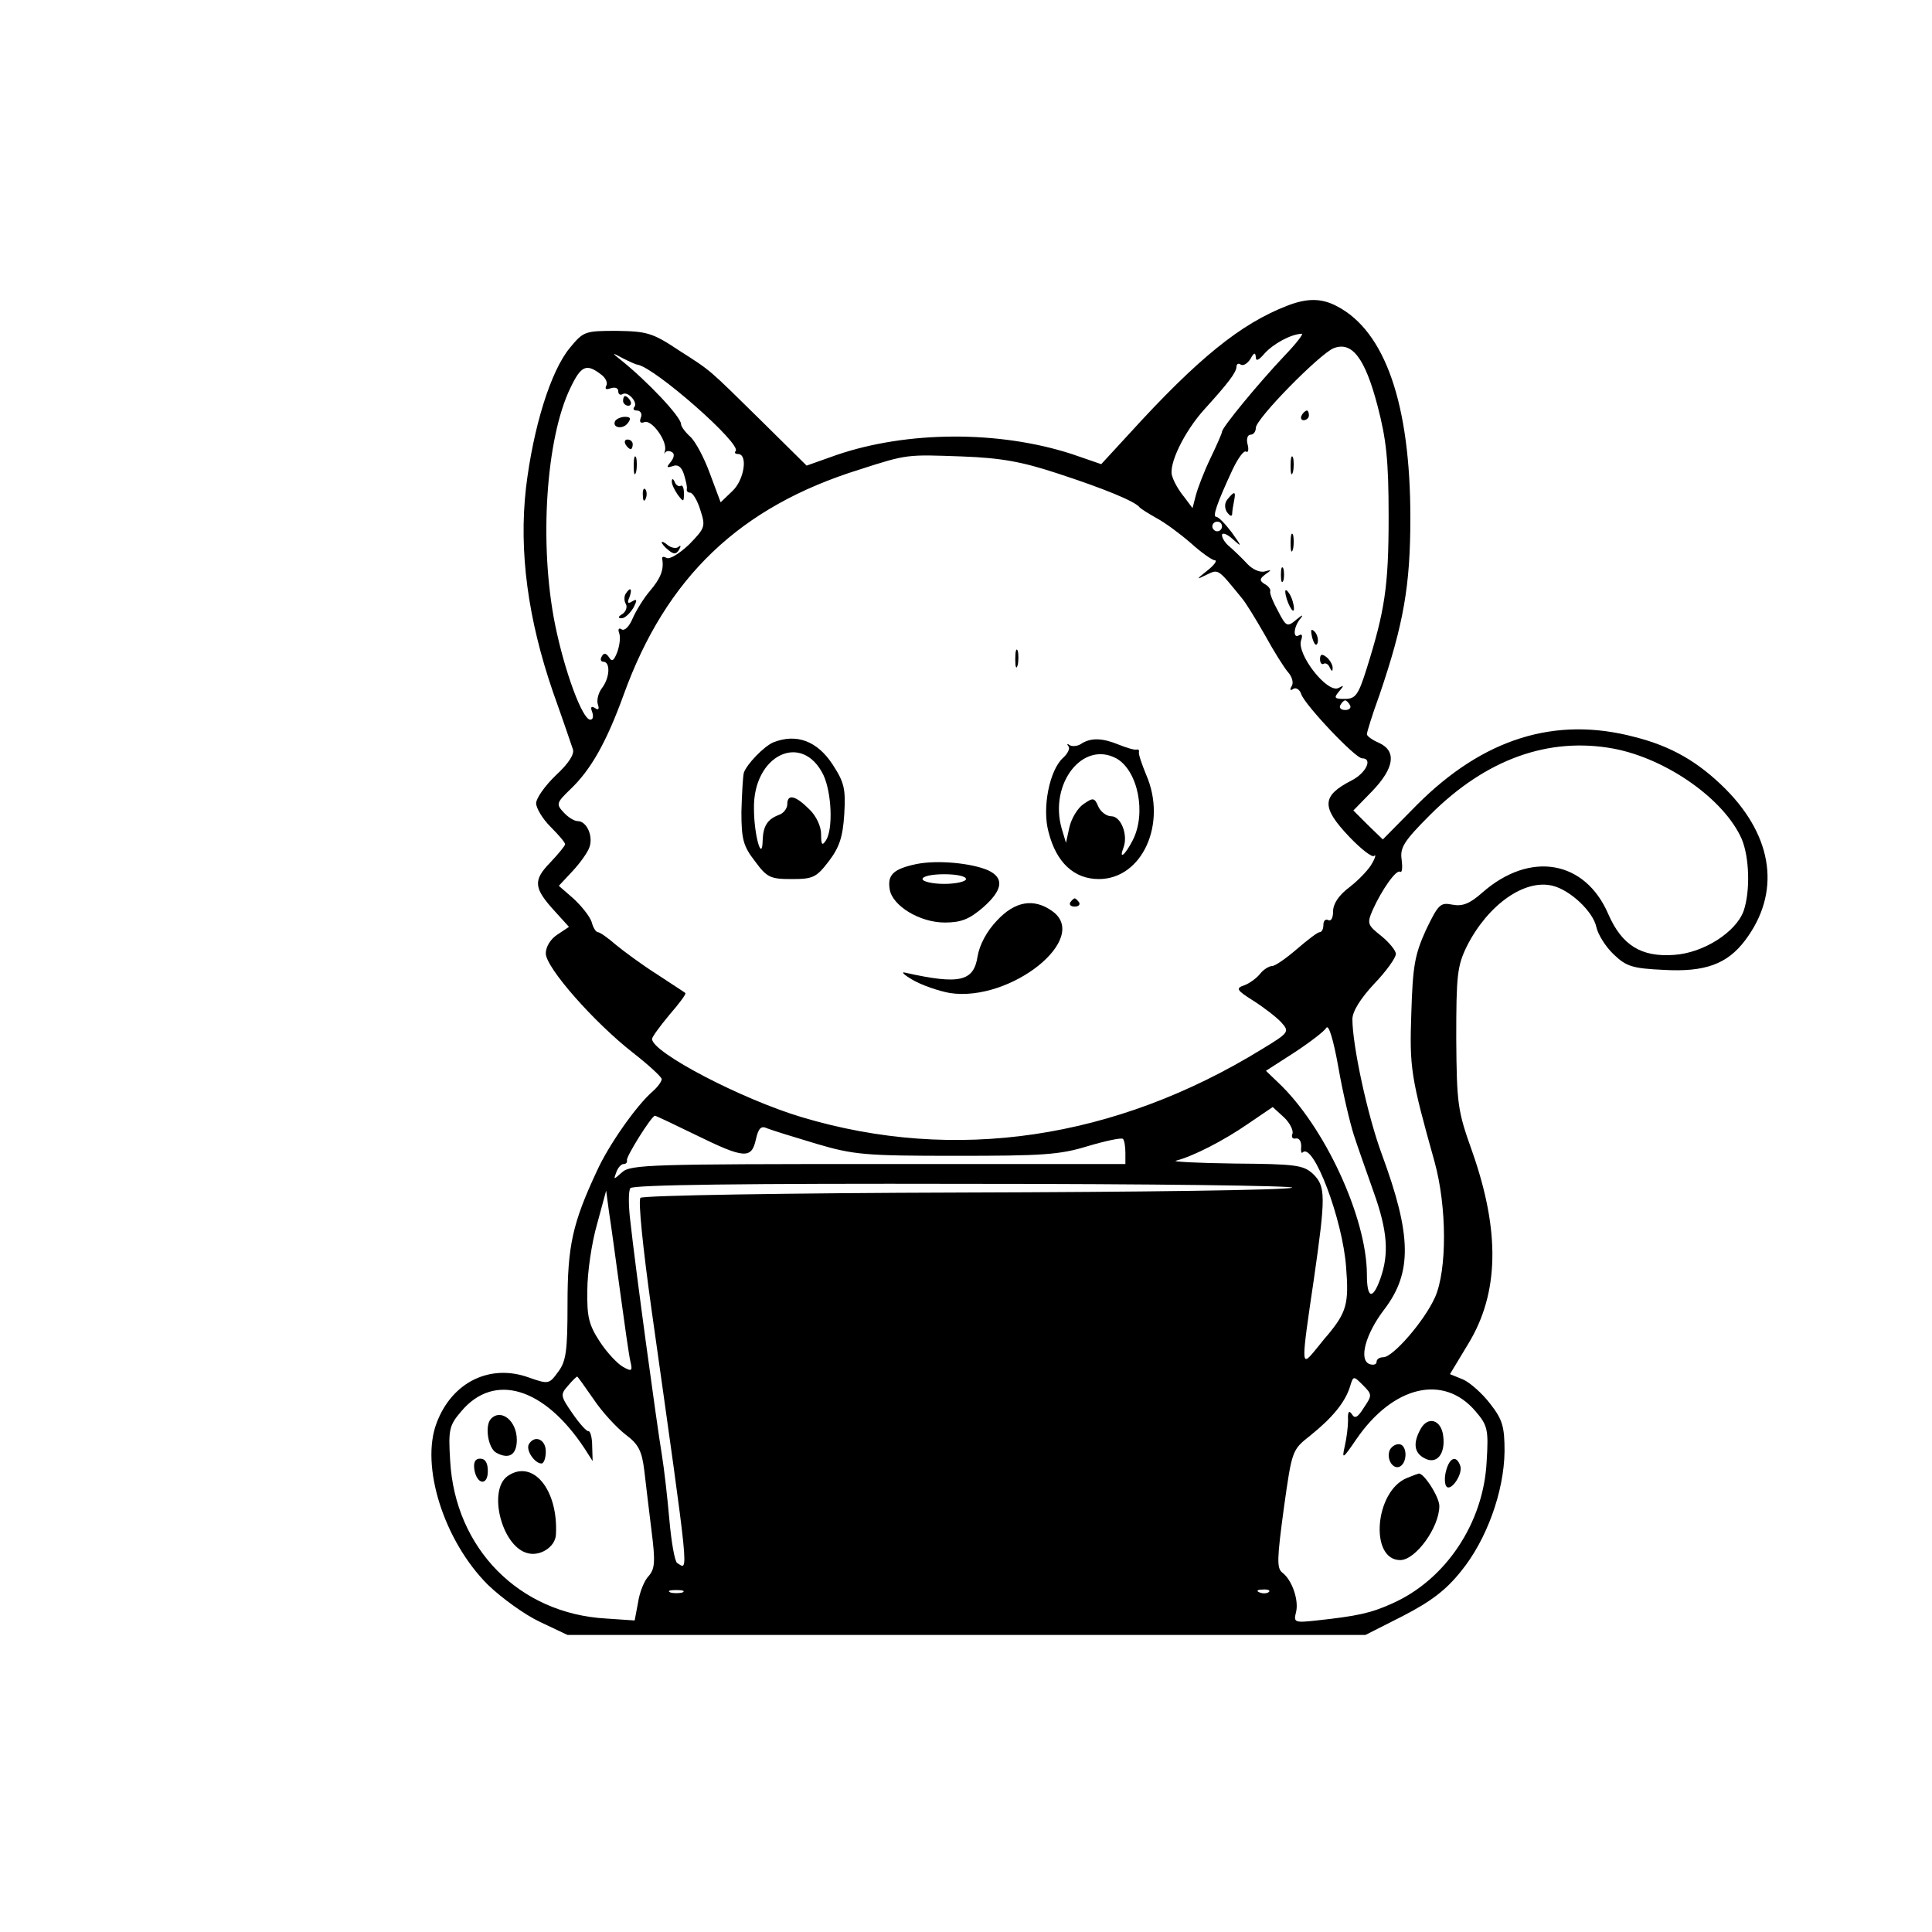<?xml version="1.0" standalone="no"?>
<!DOCTYPE svg PUBLIC "-//W3C//DTD SVG 20010904//EN"
 "http://www.w3.org/TR/2001/REC-SVG-20010904/DTD/svg10.dtd">
<svg version="1.0" xmlns="http://www.w3.org/2000/svg"
 width="400pt" height="400pt" viewBox="0 0 400 400"
 preserveAspectRatio="xMidYMid meet">
<g transform="translate(0,400) scale(0.1,-0.1)"
fill="#000000" stroke="none">
<path d="M2665 3367 c-96 -37 -185 -109 -327 -265 l-58 -63 -61 21 c-151 49
-341 48 -487 -2 l-62 -22 -91 90 c-116 114 -104 104 -174 149 -54 36 -66 39
-128 40 -66 0 -69 -1 -97 -35 -40 -48 -76 -165 -91 -290 -15 -132 4 -272 56
-423 20 -56 38 -109 41 -118 4 -10 -9 -30 -35 -54 -23 -22 -41 -48 -41 -58 0
-10 13 -32 30 -49 16 -16 30 -32 30 -36 0 -3 -14 -20 -31 -38 -36 -37 -34 -53
10 -101 l29 -32 -24 -16 c-14 -9 -24 -25 -24 -39 0 -29 99 -142 181 -206 32
-25 58 -49 59 -54 0 -5 -8 -16 -18 -25 -34 -29 -92 -112 -116 -165 -51 -109
-61 -156 -61 -276 0 -98 -3 -119 -20 -141 -18 -25 -20 -25 -60 -11 -80 29
-159 -9 -191 -94 -34 -89 15 -244 106 -335 28 -27 76 -62 108 -77 l57 -27 826
0 826 0 77 39 c58 30 89 53 121 93 53 65 89 165 90 248 0 51 -4 66 -30 99 -16
21 -42 44 -56 50 l-27 11 38 63 c64 105 66 233 8 398 -30 84 -32 97 -33 234 0
131 2 150 22 191 43 85 119 140 178 125 36 -9 83 -53 90 -85 3 -15 19 -41 36
-57 26 -25 39 -29 103 -32 86 -5 132 12 169 61 74 98 59 213 -40 313 -57 57
-113 89 -188 108 -165 44 -314 -3 -451 -140 l-71 -72 -31 30 -30 30 39 40 c46
48 51 83 14 100 -14 6 -25 14 -25 18 0 4 11 40 26 81 50 147 64 226 64 367 0
235 -52 386 -152 438 -32 17 -62 17 -103 1z m-6 -104 c-53 -56 -129 -148 -129
-157 0 -3 -11 -28 -24 -55 -13 -27 -26 -61 -30 -76 l-7 -27 -18 24 c-10 12
-21 31 -24 42 -9 23 25 93 67 139 48 53 66 76 66 88 0 5 4 8 9 4 6 -3 14 3 20
12 7 13 10 14 11 4 0 -10 6 -7 18 7 18 20 54 40 77 41 5 1 -11 -20 -36 -46z
m193 -103 c18 -69 23 -111 23 -230 0 -145 -8 -195 -46 -316 -17 -54 -23 -61
-45 -61 -21 0 -23 2 -12 15 11 13 11 14 0 8 -23 -14 -89 71 -78 99 3 9 2 13
-4 10 -14 -9 -12 18 3 35 6 8 3 7 -8 -2 -20 -17 -22 -16 -39 17 -10 18 -18 37
-16 41 1 4 -4 11 -12 15 -11 7 -10 11 2 20 13 9 13 10 -1 6 -10 -3 -26 4 -37
16 -11 12 -28 28 -36 35 -9 7 -16 18 -16 24 0 6 10 3 22 -8 20 -18 20 -17 -2
14 -13 17 -27 32 -32 32 -8 0 1 27 34 98 11 23 23 40 28 37 4 -3 6 4 3 15 -3
11 0 20 6 20 6 0 11 6 11 14 0 19 132 153 161 165 38 15 65 -20 91 -119z
m-1532 85 c36 -6 217 -165 203 -179 -3 -3 -1 -6 5 -6 21 0 13 -54 -12 -77
l-24 -23 -22 59 c-12 33 -30 67 -41 77 -10 9 -19 21 -19 26 0 15 -70 89 -125
133 -19 15 -19 16 5 3 14 -7 27 -13 30 -13z m-76 -20 c10 -7 15 -18 11 -24 -3
-7 0 -8 9 -5 9 3 16 1 16 -6 0 -6 4 -9 9 -6 11 7 33 -18 24 -27 -3 -4 -1 -7 6
-7 7 0 11 -7 8 -14 -4 -10 -1 -13 7 -10 15 6 47 -38 43 -58 -2 -7 -2 -10 0 -5
3 4 9 4 14 1 6 -3 5 -11 -2 -20 -10 -12 -9 -13 4 -9 10 4 18 -1 23 -17 4 -13
7 -26 6 -30 -1 -5 2 -8 7 -8 5 0 15 -16 21 -36 11 -34 10 -37 -23 -71 -20 -19
-41 -32 -47 -28 -6 3 -10 3 -9 -2 4 -22 -3 -40 -25 -66 -13 -15 -29 -41 -36
-57 -7 -17 -17 -27 -23 -23 -6 4 -8 0 -5 -8 3 -8 1 -25 -4 -39 -7 -18 -11 -21
-17 -11 -6 9 -11 10 -15 2 -4 -6 -2 -11 3 -11 15 0 14 -33 -3 -55 -8 -11 -11
-26 -8 -34 3 -9 1 -12 -6 -7 -8 5 -10 2 -6 -8 3 -9 2 -16 -4 -16 -16 0 -53 99
-73 198 -33 165 -19 384 32 489 22 46 33 51 63 28z m945 -205 c95 -31 162 -58
171 -71 3 -3 19 -13 35 -22 17 -9 48 -32 70 -51 22 -20 45 -36 50 -36 6 0 -1
-10 -15 -21 -24 -19 -24 -20 -2 -9 25 12 23 13 72 -47 9 -10 30 -45 49 -78 18
-33 40 -68 48 -77 8 -9 12 -22 7 -29 -4 -7 -3 -10 4 -5 6 3 13 -2 16 -11 7
-22 112 -133 126 -133 23 0 8 -31 -22 -46 -62 -32 -63 -55 -4 -117 24 -25 47
-43 51 -39 4 4 3 -3 -4 -15 -6 -12 -27 -34 -46 -49 -23 -17 -35 -35 -35 -51 0
-13 -4 -21 -10 -18 -5 3 -10 -1 -10 -9 0 -9 -3 -16 -8 -16 -4 0 -25 -16 -47
-35 -22 -19 -45 -35 -51 -35 -6 0 -18 -7 -25 -16 -7 -9 -22 -20 -33 -24 -18
-6 -16 -10 19 -32 22 -14 48 -34 58 -45 17 -19 16 -21 -40 -55 -304 -187 -636
-236 -953 -141 -124 37 -310 134 -310 162 0 4 16 26 36 50 20 23 35 43 33 45
-2 2 -29 19 -59 39 -30 19 -68 47 -85 61 -16 14 -33 26 -37 26 -4 0 -10 9 -13
21 -4 12 -21 33 -37 48 l-31 27 28 30 c15 16 31 38 35 49 9 23 -5 55 -24 55
-7 0 -20 8 -29 18 -16 17 -15 20 14 48 42 40 74 96 110 195 88 244 241 390
489 467 99 32 98 31 211 27 82 -3 125 -11 198 -35z m341 -110 c0 -5 -4 -10
-10 -10 -5 0 -10 5 -10 10 0 6 5 10 10 10 6 0 10 -4 10 -10z m265 -370 c3 -5
-1 -10 -10 -10 -9 0 -13 5 -10 10 3 6 8 10 10 10 2 0 7 -4 10 -10z m546 -90
c110 -21 229 -105 265 -187 16 -38 18 -108 4 -149 -16 -44 -83 -87 -144 -91
-68 -5 -108 20 -136 84 -48 112 -162 132 -261 45 -26 -23 -41 -29 -62 -25 -25
5 -29 1 -55 -53 -23 -51 -27 -74 -30 -171 -4 -114 -1 -133 48 -308 26 -94 26
-225 1 -281 -22 -49 -87 -124 -107 -124 -8 0 -14 -4 -14 -10 0 -5 -7 -7 -15
-4 -22 9 -8 62 31 113 58 76 57 153 -5 321 -30 81 -61 226 -61 280 0 16 17 43
45 73 25 26 45 54 45 62 0 7 -14 24 -30 37 -29 23 -30 26 -18 54 19 42 49 85
57 79 4 -2 5 9 3 25 -4 25 5 39 59 93 115 115 245 162 380 137z m-538 -800 c8
-25 27 -78 41 -118 29 -81 32 -128 14 -179 -16 -45 -28 -42 -28 8 0 118 -88
308 -184 398 l-25 24 59 38 c32 21 62 44 66 51 5 8 15 -26 25 -82 9 -52 24
-115 32 -140z m-127 3 c-3 -7 0 -12 7 -10 7 1 11 -6 11 -16 -1 -10 0 -16 3
-13 22 22 83 -139 90 -238 6 -75 1 -93 -39 -141 -5 -5 -17 -21 -28 -34 -26
-31 -26 -26 0 149 25 174 25 194 -2 220 -20 18 -36 20 -162 21 -78 1 -132 4
-121 6 35 9 98 41 150 77 l50 34 23 -21 c12 -11 20 -27 18 -34z m-1235 -3
c100 -49 115 -50 124 -9 5 23 11 29 23 23 10 -4 55 -18 102 -32 78 -23 101
-25 290 -25 177 0 214 2 272 20 37 11 70 18 73 15 3 -3 5 -16 5 -29 l0 -23
-512 0 c-467 0 -513 -1 -530 -17 -18 -16 -18 -16 -12 0 3 9 10 17 15 17 5 0 8
3 7 8 -2 7 51 92 58 92 2 0 40 -18 85 -40z m1234 -109 c-11 -5 -317 -9 -680
-10 -363 -1 -664 -6 -669 -11 -5 -5 5 -104 23 -232 80 -567 77 -539 53 -524
-5 3 -12 43 -16 88 -4 46 -11 108 -16 138 -10 60 -55 389 -65 482 -4 32 -4 62
0 68 4 7 239 10 698 9 381 0 683 -4 672 -8z m-1391 -216 c9 -66 18 -130 21
-143 5 -21 3 -22 -15 -12 -11 6 -33 29 -48 52 -23 35 -27 52 -26 107 0 36 9
98 20 136 l19 70 6 -45 c4 -25 14 -99 23 -165z m-55 -222 c18 -27 48 -59 66
-73 27 -20 34 -34 39 -75 3 -27 10 -84 15 -125 8 -63 7 -78 -6 -93 -9 -9 -19
-34 -22 -55 l-7 -37 -59 4 c-180 10 -313 145 -323 327 -4 64 -2 73 23 102 68
81 172 50 256 -78 l16 -25 -1 32 c0 17 -4 31 -8 30 -3 -1 -18 15 -33 37 -25
36 -25 39 -9 57 9 11 18 19 19 19 1 0 16 -21 34 -47z m1595 -17 c-13 -21 -19
-24 -25 -14 -6 9 -9 5 -8 -12 0 -14 -3 -38 -7 -55 -6 -27 -4 -26 24 15 76 111
181 136 247 58 25 -29 27 -38 23 -103 -6 -128 -85 -246 -196 -295 -44 -20 -73
-26 -156 -35 -45 -5 -48 -4 -43 16 7 25 -8 68 -28 83 -12 9 -11 29 3 133 17
121 17 121 55 151 46 37 72 69 82 101 7 23 7 23 27 3 19 -19 19 -21 2 -46z
m-1411 -383 c-7 -2 -19 -2 -25 0 -7 3 -2 5 12 5 14 0 19 -2 13 -5z m1214 1
c-3 -3 -12 -4 -19 -1 -8 3 -5 6 6 6 11 1 17 -2 13 -5z"/>
<path d="M2695 3140 c-3 -5 -1 -10 4 -10 6 0 11 5 11 10 0 6 -2 10 -4 10 -3 0
-8 -4 -11 -10z"/>
<path d="M2672 3035 c0 -16 2 -22 5 -12 2 9 2 23 0 30 -3 6 -5 -1 -5 -18z"/>
<path d="M2542 2967 c-7 -8 -7 -18 -2 -27 6 -8 10 -10 11 -5 0 6 2 18 4 28 4
20 1 21 -13 4z"/>
<path d="M2672 2875 c0 -16 2 -22 5 -12 2 9 2 23 0 30 -3 6 -5 -1 -5 -18z"/>
<path d="M2652 2810 c0 -14 2 -19 5 -12 2 6 2 18 0 25 -3 6 -5 1 -5 -13z"/>
<path d="M2661 2775 c1 -19 18 -51 18 -35 0 8 -4 22 -9 30 -5 8 -9 11 -9 5z"/>
<path d="M2717 2679 c4 -13 8 -18 11 -10 2 7 -1 18 -6 23 -8 8 -9 4 -5 -13z"/>
<path d="M2733 2635 c0 -8 4 -12 8 -9 4 2 10 -2 12 -8 4 -8 6 -9 6 -2 1 6 -5
17 -12 23 -10 8 -14 7 -14 -4z"/>
<path d="M1290 3170 c0 -5 5 -10 11 -10 5 0 7 5 4 10 -3 6 -8 10 -11 10 -2 0
-4 -4 -4 -10z"/>
<path d="M1274 3129 c-8 -14 14 -19 25 -6 8 10 7 14 -5 14 -8 0 -17 -4 -20 -8z"/>
<path d="M1295 3080 c3 -5 8 -10 11 -10 2 0 4 5 4 10 0 6 -5 10 -11 10 -5 0
-7 -4 -4 -10z"/>
<path d="M1312 3035 c0 -16 2 -22 5 -12 2 9 2 23 0 30 -3 6 -5 -1 -5 -18z"/>
<path d="M1391 3004 c-1 -5 5 -18 12 -28 12 -16 13 -16 13 3 0 11 -3 18 -7 15
-4 -2 -10 2 -12 8 -3 7 -6 8 -6 2z"/>
<path d="M1331 2974 c0 -11 3 -14 6 -6 3 7 2 16 -1 19 -3 4 -6 -2 -5 -13z"/>
<path d="M1370 2877 c0 -2 6 -10 14 -16 11 -9 16 -9 22 1 4 7 4 10 -1 6 -4 -4
-14 -3 -22 3 -7 6 -13 9 -13 6z"/>
<path d="M1295 2770 c-3 -5 -3 -15 1 -21 3 -6 0 -15 -7 -20 -10 -6 -10 -9 -2
-9 7 0 17 10 24 21 9 17 8 20 -2 14 -9 -6 -11 -3 -6 8 7 19 2 23 -8 7z"/>
<path d="M2102 2635 c0 -16 2 -22 5 -12 2 9 2 23 0 30 -3 6 -5 -1 -5 -18z"/>
<path d="M1601 2463 c-19 -8 -55 -45 -61 -63 -2 -8 -4 -45 -5 -81 0 -57 4 -71
28 -102 25 -34 32 -37 76 -37 44 0 51 3 77 37 22 29 29 50 32 98 3 52 0 65
-24 102 -32 49 -75 65 -123 46z m104 -68 c17 -37 20 -112 5 -135 -8 -12 -10
-9 -10 13 0 16 -10 38 -25 52 -28 28 -45 32 -45 10 0 -9 -8 -19 -17 -22 -24
-9 -33 -23 -34 -53 -1 -47 -18 10 -18 66 -2 111 100 160 144 69z"/>
<path d="M2240 2461 c-8 -6 -19 -7 -25 -4 -5 4 -7 3 -3 -2 4 -4 -1 -15 -11
-24 -28 -25 -44 -104 -30 -154 16 -63 53 -97 104 -97 90 0 142 115 98 216 -9
22 -16 42 -15 47 1 4 -1 6 -5 5 -5 -1 -21 4 -36 10 -34 14 -57 15 -77 3z m71
-31 c45 -25 63 -114 34 -170 -16 -31 -29 -41 -19 -15 10 26 -5 65 -25 65 -10
0 -22 9 -27 20 -8 19 -11 19 -31 5 -12 -8 -25 -30 -29 -48 l-7 -32 -9 30 c-26
92 43 182 113 145z"/>
<path d="M1897 2211 c-47 -10 -60 -22 -55 -52 5 -34 62 -69 114 -69 34 0 51 7
79 31 41 36 45 61 11 77 -34 15 -105 22 -149 13z m103 -31 c0 -5 -20 -10 -45
-10 -25 0 -45 5 -45 10 0 6 20 10 45 10 25 0 45 -4 45 -10z"/>
<path d="M2216 2132 c-3 -5 1 -9 9 -9 8 0 12 4 9 9 -3 4 -7 8 -9 8 -2 0 -6 -4
-9 -8z"/>
<path d="M2064 2094 c-21 -22 -36 -50 -40 -74 -8 -52 -37 -59 -149 -34 -11 3
-4 -4 15 -15 19 -11 54 -23 77 -27 126 -19 292 114 211 170 -38 27 -77 20
-114 -20z"/>
<path d="M1017 1063 c-14 -13 -7 -62 11 -71 26 -14 42 -4 42 27 0 39 -32 65
-53 44z"/>
<path d="M1095 1010 c-7 -12 12 -40 26 -40 5 0 9 11 9 25 0 25 -23 35 -35 15z"/>
<path d="M982 958 c5 -32 28 -35 28 -4 0 17 -5 26 -16 26 -10 0 -14 -7 -12
-22z"/>
<path d="M1051 944 c-41 -29 -13 -143 39 -159 27 -9 60 12 61 38 5 93 -48 157
-100 121z"/>
<path d="M2941 1041 c-16 -29 -13 -49 8 -60 25 -14 44 8 39 46 -4 34 -32 42
-47 14z"/>
<path d="M2877 997 c-7 -19 8 -41 22 -33 16 10 14 46 -3 46 -8 0 -16 -6 -19
-13z"/>
<path d="M2994 955 c-4 -14 -3 -29 1 -33 10 -10 35 28 28 44 -8 22 -22 16 -29
-11z"/>
<path d="M2913 940 c-67 -27 -78 -170 -14 -170 32 0 81 68 81 112 0 19 -33 70
-43 67 -1 0 -12 -4 -24 -9z"/>
</g>
</svg>
